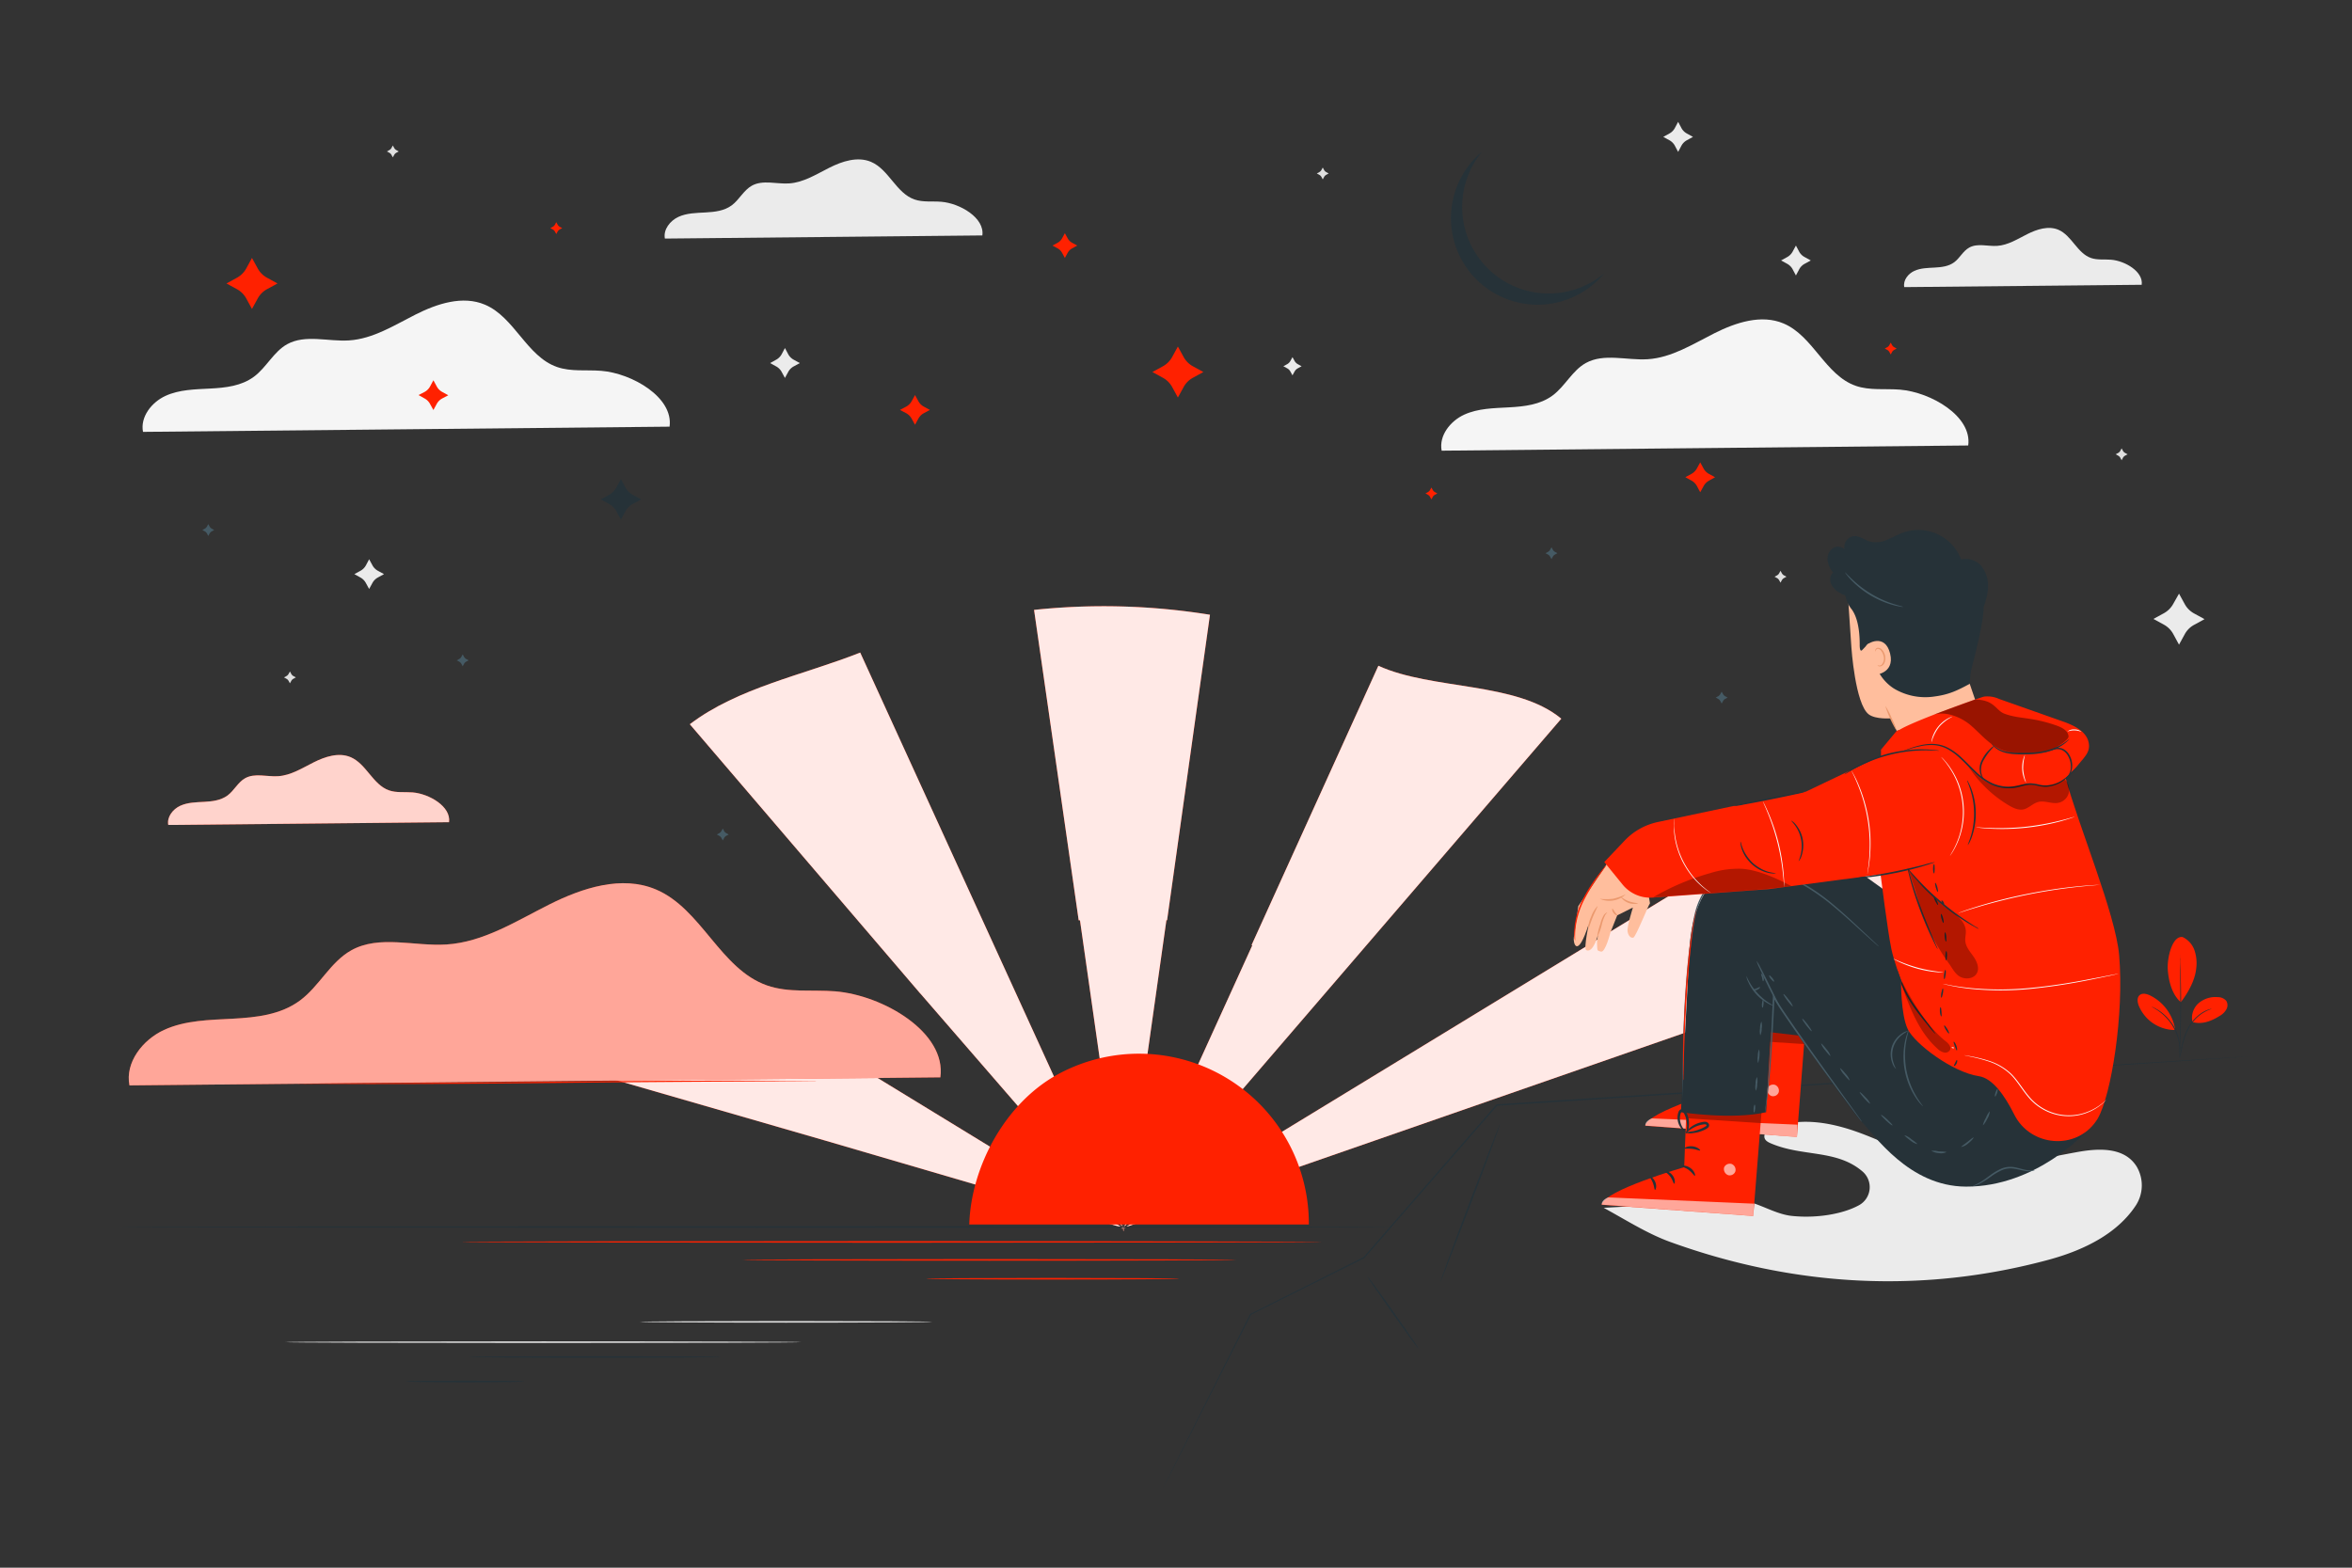 <svg xmlns="http://www.w3.org/2000/svg" viewBox="0 0 750 500"><rect x="0" y="0" width="750" height="500" fill="#333333" stroke="none"/><g id="freepik--background-complete--inject-135"><path d="M213.51,136.08c1.29-9.33-11.89-17-21.79-17.81-4.72-.38-9.62.34-14.09-1.22-9.69-3.37-13.56-15.89-23-19.88-7.07-3-15.21-.33-22.06,3.12s-13.62,7.79-21.28,8.28c-6.66.43-13.89-2-19.72,1.21-4.34,2.42-6.61,7.43-10.61,10.38s-9,3.5-13.88,3.76-9.89.31-14.31,2.34-8.09,6.7-7.17,11.48Z" style="fill:#f5f5f5"></path><path d="M627.62,142.08c1.29-9.34-11.89-17-21.79-17.81-4.72-.38-9.62.34-14.09-1.22-9.69-3.38-13.56-15.9-23-19.88-7.07-3-15.2-.33-22.06,3.12s-13.62,7.79-21.28,8.28c-6.66.42-13.89-2-19.72,1.21-4.34,2.42-6.61,7.42-10.61,10.37s-9,3.5-13.88,3.77-9.89.31-14.31,2.34-8.09,6.7-7.17,11.48Z" style="fill:#f5f5f5"></path><path d="M313.25,75.09c.78-5.63-7.16-10.26-13.13-10.74-2.85-.23-5.8.21-8.5-.73-5.84-2-8.18-9.58-13.88-12-4.26-1.8-9.16-.2-13.29,1.88s-8.22,4.7-12.83,5c-4,.26-8.38-1.23-11.89.73-2.62,1.47-4,4.48-6.4,6.26s-5.44,2.11-8.37,2.27-6,.19-8.63,1.41-4.87,4-4.32,6.92Z" style="fill:#ebebeb"></path><path d="M682.94,90.83c.58-4.21-5.36-7.67-9.83-8-2.12-.17-4.34.15-6.35-.55-4.37-1.52-6.12-7.17-10.38-9-3.19-1.35-6.86-.15-9.94,1.4s-6.15,3.52-9.6,3.74c-3,.19-6.26-.92-8.89.54-2,1.1-3,3.35-4.79,4.68s-4.06,1.58-6.26,1.7-4.45.14-6.45,1.05-3.64,3-3.23,5.18Z" style="fill:#ebebeb"></path><path d="M511.39,385.23c6.85,3.71,13.85,8.22,21.18,10.87,39.68,14.37,80.41,16.54,120.54,5.73,12.88-3.47,22.29-9.07,27.67-16.94a11.77,11.77,0,0,0,.55-12.83c-3.92-6.3-12.2-5.85-19-4.61-14,2.52-28.34,6.38-42.35,3.67-9.39-1.81-17.94-6.48-26.91-9.79-9.35-3.46-20-5.39-29.07-1a2.42,2.42,0,0,0-1.38,1.91c-.14,1.45,1.18,2.06,2.31,2.53,10,4.19,20.71,1.83,28.91,8.8a6.58,6.58,0,0,1-1.13,10.87c-5.27,2.86-13.66,4.17-21.29,3.37-6.87-.71-13-6.16-19.78-4.85" style="fill:#ebebeb"></path><path d="M572.68,78.32l1.06,2A4.32,4.32,0,0,0,575.48,82l1.94,1.07-1.94,1.06a4.32,4.32,0,0,0-1.74,1.73l-1.06,2-1.06-2a4.39,4.39,0,0,0-1.74-1.73l-1.94-1.06L569.88,82a4.39,4.39,0,0,0,1.74-1.73Z" style="fill:#ebebeb"></path><path d="M250.3,111l1.06,2a4.32,4.32,0,0,0,1.74,1.73l1.94,1.07-1.94,1.06a4.32,4.32,0,0,0-1.74,1.73l-1.06,1.95-1.06-1.95a4.45,4.45,0,0,0-1.74-1.73l-1.94-1.06,1.94-1.07a4.45,4.45,0,0,0,1.74-1.73Z" style="fill:#ebebeb"></path><path d="M117.71,178.37l1.06,1.94a4.35,4.35,0,0,0,1.74,1.74l1.94,1.06-1.94,1.07a4.39,4.39,0,0,0-1.74,1.73l-1.06,1.94-1.06-1.94a4.39,4.39,0,0,0-1.74-1.73L113,183.11l1.94-1.06a4.35,4.35,0,0,0,1.74-1.74Z" style="fill:#ebebeb"></path><path d="M535.12,38.86l1.06,2a4.32,4.32,0,0,0,1.74,1.73l1.94,1.07-1.94,1.06a4.32,4.32,0,0,0-1.74,1.73l-1.06,2-1.06-2a4.39,4.39,0,0,0-1.74-1.73l-1.94-1.06,1.94-1.07a4.39,4.39,0,0,0,1.74-1.73Z" style="fill:#ebebeb"></path><path d="M412.14,113.91l.66,1.19a2.7,2.7,0,0,0,1.06,1.06l1.19.65-1.19.65a2.58,2.58,0,0,0-1.06,1.06l-.66,1.19-.65-1.19a2.58,2.58,0,0,0-1.06-1.06l-1.19-.65,1.19-.65a2.7,2.7,0,0,0,1.06-1.06Z" style="fill:#ebebeb"></path><path d="M125.26,46.4l.43.78a1.76,1.76,0,0,0,.69.69l.77.43-.77.42a1.76,1.76,0,0,0-.69.69l-.43.78-.42-.78a1.72,1.72,0,0,0-.7-.69l-.77-.42.77-.43a1.72,1.72,0,0,0,.7-.69Z" style="fill:#e0e0e0"></path><path d="M421.8,53.43l.42.78a1.72,1.72,0,0,0,.7.69l.77.42-.77.43a1.72,1.72,0,0,0-.7.69l-.42.78-.42-.78a1.72,1.72,0,0,0-.7-.69l-.77-.43.77-.42a1.72,1.72,0,0,0,.7-.69Z" style="fill:#e0e0e0"></path><path d="M567.76,182.05l.43.78a1.76,1.76,0,0,0,.69.69l.78.42-.78.43a1.76,1.76,0,0,0-.69.69l-.43.78-.42-.78a1.76,1.76,0,0,0-.69-.69l-.78-.43.78-.42a1.76,1.76,0,0,0,.69-.69Z" style="fill:#e0e0e0"></path><path d="M676.54,143l.42.78a1.72,1.72,0,0,0,.7.69l.77.42-.77.43a1.72,1.72,0,0,0-.7.69l-.42.78-.42-.78a1.72,1.72,0,0,0-.7-.69l-.77-.43.77-.42a1.72,1.72,0,0,0,.7-.69Z" style="fill:#e0e0e0"></path><path d="M92.45,214.16l.43.77a1.66,1.66,0,0,0,.69.7l.77.42-.77.43a1.7,1.7,0,0,0-.69.69l-.43.77-.42-.77a1.72,1.72,0,0,0-.7-.69l-.77-.43.77-.42a1.69,1.69,0,0,0,.7-.7Z" style="fill:#e0e0e0"></path><path d="M255.42,428.07c0,.15-36.82.26-82.23.26S91,428.22,91,428.07s36.81-.26,82.23-.26S255.42,427.93,255.42,428.07Z" style="fill:#e0e0e0"></path><path d="M297.21,421.59c0,.14-20.84.26-46.55.26s-46.55-.12-46.55-.26,20.84-.26,46.55-.26S297.21,421.44,297.21,421.59Z" style="fill:#e0e0e0"></path><path d="M694.84,189.34l1.82,3.32a7.48,7.48,0,0,0,3,3l3.32,1.81-3.32,1.82a7.4,7.4,0,0,0-3,3l-1.82,3.32L693,202.22a7.48,7.48,0,0,0-3-3l-3.32-1.82,3.32-1.81a7.57,7.57,0,0,0,3-3Z" style="fill:#ebebeb"></path></g><g id="freepik--Floor--inject-135"><path d="M718.69,336.81l-1.05.1-3.09.22-11.88.82L659,340.86l-144.24,9.4-37.45,2.41.17-.08-42.38,48.64,0,0,0,0-36.25,18.1.09-.08-20.44,40.41-5.58,11-1.46,2.84c-.33.64-.52,1-.52,1s.15-.34.47-1,.8-1.62,1.42-2.87l5.49-11,20.28-40.49,0-.05.06,0,36.21-18.17-.07.05,42.34-48.68.07-.08h.1l37.45-2.42,144.25-9.25,43.73-2.74,11.89-.72,3.1-.17Z" style="fill:#263238"></path><path d="M459.25,409c-.14,0,4-11.41,9.3-25.36s9.66-25.22,9.79-25.17-4,11.4-9.3,25.36S459.38,409,459.25,409Z" style="fill:#263238"></path><path d="M452.34,430.14c-.12.09-3.86-5-8.36-11.36s-8.05-11.57-7.94-11.66,3.86,5,8.36,11.36S452.45,430.06,452.34,430.14Z" style="fill:#263238"></path></g><g id="freepik--Sun--inject-135"><path d="M344.38,293.51l13.84,97.05,13.72-97.07.22,0,13.67-97.42a212,212,0,0,0-56.09-1.55l14.23,99Z" style="fill:#FF2100"></path><path d="M358.44,391.37,497.86,229.22c-14.33-11.91-41.17-9.05-58.33-16.88L399.1,301.42l.22.1Z" style="fill:#FF2100"></path><path d="M359.36,391.4h-.43L613.7,302.81A210.2,210.2,0,0,0,587.56,252L358.88,391.4h-.34l.14-.17-.25.17h0v0l0,0,.09-.54-.18.4,0,.14-.12.08,0-.08h-.08l0-.14-.16-.34.07.44,0,0h0l-.2-.13.1.12h-.33L187.12,287.13c-12,16.1-52.13,18.41-59.17,37.58l135.43,39.14h0l94.1,27.56h-.37l.91.26h0l0,0h0l.06,0h0l0,0,.07.06.05,0v0l0,0h0l.06,0v0l0,0h0l-.06,0,.38.16-.31-.2h0l-.05,0,0-.09.43-.13-.36.23Z" style="fill:#FF2100"></path><path d="M293.41,316.8,358,391.31l-41-89.74,0,0L274.3,208.13c-18.17,7.2-39,11.18-54.33,22.86l73.43,85.82Z" style="fill:#FF2100"></path><polygon points="358.36 391.89 358.36 391.88 358.34 391.87 358.36 391.89" style="fill:#FF2100"></polygon><polygon points="358.13 391.69 358.11 391.72 358.08 391.7 358.09 391.77 358.1 391.76 358.09 391.77 358.16 391.75 358.13 391.73 358.15 391.7 358.17 391.71 358.16 391.69 358.17 391.67 358.07 391.67 358.13 391.69" style="fill:#FF2100"></polygon><polygon points="357.65 391.9 358.05 391.78 358.06 391.69 358.04 391.67 357.65 391.9" style="fill:#FF2100"></polygon><polygon points="358.38 391.76 358.38 391.72 358.36 391.74 358.38 391.76" style="fill:#FF2100"></polygon><polygon points="358.13 392.05 358.23 392.79 358.33 392.07 358.22 391.83 358.13 392.05" style="fill:#FF2100"></polygon><polygon points="358.34 391.75 358.33 391.75 358.35 391.76 358.34 391.75" style="fill:#FF2100"></polygon><g style="opacity:0.9"><path d="M344.38,293.51l13.84,97.05,13.72-97.07.22,0,13.67-97.42a212,212,0,0,0-56.09-1.55l14.23,99Z" style="fill:#fff"></path><path d="M358.44,391.37,497.86,229.22c-14.33-11.91-41.17-9.05-58.33-16.88L399.1,301.42l.22.1Z" style="fill:#fff"></path><path d="M359.36,391.4h-.43L613.7,302.81A210.2,210.2,0,0,0,587.56,252L358.88,391.4h-.34l.14-.17-.25.17h0v0l0,0,.09-.54-.18.4,0,.14-.12.08,0-.08h-.08l0-.14-.16-.34.07.44,0,0h0l-.2-.13.1.12h-.33L187.12,287.13c-12,16.1-52.13,18.41-59.17,37.58l135.43,39.14h0l94.1,27.56h-.37l.91.26h0l0,0h0l.06,0h0l0,0,.07.06.05,0v0l0,0h0l.06,0v0l0,0h0l-.06,0,.38.16-.31-.2h0l-.05,0,0-.09.43-.13-.36.23Z" style="fill:#fff"></path><path d="M293.41,316.8,358,391.31l-41-89.74,0,0L274.3,208.13c-18.17,7.2-39,11.18-54.33,22.86l73.43,85.82Z" style="fill:#fff"></path><polygon points="358.36 391.89 358.36 391.88 358.34 391.87 358.36 391.89" style="fill:#fff"></polygon><polygon points="358.13 391.69 358.11 391.72 358.08 391.7 358.09 391.77 358.1 391.76 358.09 391.77 358.16 391.75 358.13 391.73 358.15 391.7 358.17 391.71 358.16 391.69 358.17 391.67 358.07 391.67 358.13 391.69" style="fill:#fff"></polygon><polygon points="357.65 391.9 358.05 391.78 358.06 391.69 358.04 391.67 357.65 391.9" style="fill:#fff"></polygon><polygon points="358.38 391.76 358.38 391.72 358.36 391.74 358.38 391.76" style="fill:#fff"></polygon><polygon points="358.13 392.05 358.23 392.79 358.33 392.07 358.22 391.83 358.13 392.05" style="fill:#fff"></polygon><polygon points="358.34 391.75 358.33 391.75 358.35 391.76 358.34 391.75" style="fill:#fff"></polygon></g><path d="M309.07,390.55c.59-18.74,11.69-38.84,28.14-47.84a54.16,54.16,0,0,1,80.15,47.84" style="fill:#FF2100"></path></g><g id="freepik--Character--inject-135"><path d="M551.89,322.06l-.95,25s-25.7,7.42-26.32,12L573,362.62,576,323.78Z" style="fill:#FF2100"></path><g style="opacity:0.6"><path d="M566,346a2,2,0,0,1,1.2,2.35,1.9,1.9,0,0,1-2.32,1.21,2.08,2.08,0,0,1-1.26-2.5,2,2,0,0,1,2.55-1" style="fill:#fff"></path></g><g style="opacity:0.6"><path d="M573,362.62l.15-3.92-46.4-2s-2.22.78-2.09,2.31Z" style="fill:#fff"></path></g><path d="M550.17,346.72c0,.24,1.17.44,2.27,1.28s1.65,1.88,1.87,1.81,0-1.47-1.38-2.47S550.14,346.5,550.17,346.72Z" style="fill:#263238"></path><path d="M545,348.45c-.07.22.92.7,1.65,1.76s.88,2.13,1.11,2.13.49-1.31-.44-2.61S545,348.22,545,348.45Z" style="fill:#263238"></path><path d="M541.62,354.3c.21.07.62-1.09.11-2.43s-1.57-1.93-1.69-1.74.52.93.92,2S541.39,354.26,541.62,354.3Z" style="fill:#263238"></path><path d="M551,341.06c.08.22,1.19,0,2.52.17s2.33.68,2.47.49-.8-1.11-2.36-1.31S550.92,340.86,551,341.06Z" style="fill:#263238"></path><g style="opacity:0.3"><polygon points="551.7 327.01 551.53 331.46 575.3 333 575.63 329 551.7 327.01"></polygon></g><path d="M551.3,336a4.68,4.68,0,0,0,2.43.16,10.73,10.73,0,0,0,2.59-.59,11.89,11.89,0,0,0,1.44-.63,2.9,2.9,0,0,0,.77-.52,1,1,0,0,0,.21-1.25,1.29,1.29,0,0,0-1-.61,3,3,0,0,0-.92.06,9.14,9.14,0,0,0-1.54.4,8.7,8.7,0,0,0-2.34,1.3c-1.2,1-1.65,1.81-1.57,1.86s.7-.61,1.91-1.38a9.25,9.25,0,0,1,2.25-1.06,9.84,9.84,0,0,1,1.42-.33c.52-.09,1-.06,1.07.17s.05.13-.07.27a2.55,2.55,0,0,1-.57.38c-.45.24-.9.45-1.33.63a14.16,14.16,0,0,1-2.41.73A16.12,16.12,0,0,0,551.3,336Z" style="fill:#263238"></path><path d="M551.59,336.39a3.9,3.9,0,0,0,.81-2.29,8.1,8.1,0,0,0-.14-2.68,7.42,7.42,0,0,0-.5-1.51,2,2,0,0,0-1.46-1.34,1.15,1.15,0,0,0-1.06.6,3,3,0,0,0-.31.87,5.51,5.51,0,0,0,.72,4.21c.86,1.32,1.82,1.67,1.85,1.6s-.71-.63-1.34-1.89a5.7,5.7,0,0,1-.6-2.33,5.22,5.22,0,0,1,.15-1.4c.11-.51.34-.91.53-.84s.62.43.78.86a7.72,7.72,0,0,1,.51,1.35,8.61,8.61,0,0,1,.29,2.45C551.78,335.48,551.46,336.34,551.59,336.39Z" style="fill:#263238"></path><path d="M538,347.26l-.95,25s-25.69,7.42-26.32,12l48.34,3.57L562.16,349Z" style="fill:#FF2100"></path><g style="opacity:0.6"><path d="M552.17,371.24a2,2,0,0,1,1.2,2.36,1.9,1.9,0,0,1-2.32,1.2,2.09,2.09,0,0,1-1.26-2.5,2,2,0,0,1,2.56-1" style="fill:#fff"></path></g><g style="opacity:0.6"><path d="M559.09,387.82l.16-3.92-46.41-2s-2.22.77-2.09,2.31Z" style="fill:#fff"></path></g><path d="M536.3,371.93c0,.23,1.17.43,2.27,1.27s1.65,1.88,1.88,1.81,0-1.47-1.39-2.47S536.27,371.71,536.3,371.93Z" style="fill:#263238"></path><path d="M531.08,373.65c-.07.22.92.7,1.65,1.76s.88,2.13,1.12,2.13.48-1.31-.45-2.61S531.1,373.42,531.08,373.65Z" style="fill:#263238"></path><path d="M527.75,379.5c.21.07.63-1.09.12-2.42s-1.58-1.94-1.69-1.75.51.93.92,2S527.52,379.46,527.75,379.5Z" style="fill:#263238"></path><path d="M537.15,366.26c.08.22,1.19,0,2.52.17s2.34.68,2.47.49-.8-1.11-2.36-1.31S537.05,366.07,537.15,366.26Z" style="fill:#263238"></path><g style="opacity:0.3"><polygon points="537.84 352.21 537.66 356.66 561.43 358.2 561.76 354.2 537.84 352.21"></polygon></g><path d="M537.44,361.23a4.63,4.63,0,0,0,2.42.16,10.73,10.73,0,0,0,2.59-.59,11.89,11.89,0,0,0,1.44-.63,2.93,2.93,0,0,0,.78-.52,1,1,0,0,0,.2-1.24,1.3,1.3,0,0,0-1-.62,2.9,2.9,0,0,0-.91.06,9,9,0,0,0-1.55.4,8.7,8.7,0,0,0-2.34,1.3c-1.2,1-1.64,1.81-1.57,1.86s.7-.61,1.91-1.38a9.63,9.63,0,0,1,2.25-1.06,8.68,8.68,0,0,1,1.42-.32c.52-.1,1-.07,1.07.16s.05.13-.07.27a2.55,2.55,0,0,1-.57.38,11.33,11.33,0,0,1-1.33.63,13.08,13.08,0,0,1-2.41.73A15.45,15.45,0,0,0,537.44,361.23Z" style="fill:#263238"></path><path d="M537.72,361.59a3.9,3.9,0,0,0,.81-2.29,7.81,7.81,0,0,0-.13-2.68,8.4,8.4,0,0,0-.51-1.51,2,2,0,0,0-1.46-1.34,1.15,1.15,0,0,0-1.06.6,3.52,3.52,0,0,0-.31.87,5.37,5.37,0,0,0-.12,1.63,5.47,5.47,0,0,0,.85,2.58c.85,1.32,1.81,1.68,1.84,1.6s-.7-.63-1.34-1.89a5.7,5.7,0,0,1-.6-2.33,5.22,5.22,0,0,1,.15-1.4c.12-.51.34-.91.53-.84s.62.43.79.86a8.55,8.55,0,0,1,.5,1.35,8.65,8.65,0,0,1,.29,2.45C537.91,360.68,537.59,361.54,537.72,361.59Z" style="fill:#263238"></path><polygon points="602.25 284.85 574.9 265.18 551.86 265.76 549.59 327.5 577.87 330.77 579.18 304.04 612.8 330.05 622.16 303.27 602.25 284.85" style="fill:#263238"></polygon><path d="M610.55,317.33l-4.64-9.28-28.59-26.28c-5.34-4.8-18.83-5.38-25.9-4.13h2.25c-10.63,1.89-14.31,14.41-14.95,25.19L536,354.73s16.34,2.51,27.17,0l2.17-35.87s24.35,34.5,27,37.4c5.69,6.24,16.52,22.11,34.55,22.2,22.44.11,38.25-17.46,38.25-17.46L650.7,340.89Z" style="fill:#263238"></path><path d="M560.13,306.47a11,11,0,0,1,1.25,2.11c.72,1.34,1.66,3.21,2.67,5.28l2.62,5.3a16,16,0,0,1,1.05,2.22,9.78,9.78,0,0,1-1.38-2.05c-.76-1.31-1.73-3.17-2.75-5.24s-1.91-4-2.54-5.35A11.91,11.91,0,0,1,560.13,306.47Z" style="fill:#455a64"></path><path d="M565.61,320.77a5.16,5.16,0,0,1-1.83-.72,14.47,14.47,0,0,1-3.74-2.94,14.69,14.69,0,0,1-2.6-4,5,5,0,0,1-.56-1.88,19.26,19.26,0,0,0,8.73,9.52Z" style="fill:#455a64"></path><path d="M593.72,357.81a5.67,5.67,0,0,1-.56-.67c-.37-.5-.88-1.16-1.52-2l-5.5-7.4c-4.59-6.28-11-14.94-17.66-24.76a56.64,56.64,0,0,1-3.11-5l.5-.09c-.54,10.49-1,19.79-1.66,26.43-.32,3.32-.65,6-.93,7.8-.12.92-.25,1.62-.33,2.1a4.15,4.15,0,0,1-.16.72,6.5,6.5,0,0,1,.06-.74c.06-.52.14-1.22.25-2.1.22-1.83.5-4.49.77-7.81.58-6.64,1-15.93,1.48-26.43l0-1,.44.87c.84,1.61,2,3.23,3.07,4.89,6.68,9.81,13,18.5,17.53,24.84L591.8,355l1.45,2.05A5.53,5.53,0,0,1,593.72,357.81Z" style="fill:#455a64"></path><path d="M599,301.82a3.46,3.46,0,0,1-.27-.22l-.76-.66-2.9-2.6c-2.53-2.25-6.07-5.64-10.72-9.5a68.29,68.29,0,0,0-8-5.74A39.48,39.48,0,0,0,566,278.68a26.54,26.54,0,0,0-12.31-.38,18.67,18.67,0,0,0-6,2.48,14,14,0,0,0-4.58,4.81,22.68,22.68,0,0,0-2.37,6.3c-.5,2.18-.82,4.37-1.11,6.52-.6,4.31-1,8.48-1.4,12.45-.69,8-1,15.16-1.23,21.2s-.31,10.93-.4,14.31c-.05,1.67-.08,3-.11,3.9,0,.42,0,.75,0,1a1.44,1.44,0,0,1,0,.34,1.23,1.23,0,0,1,0-.34c0-.26,0-.59,0-1,0-.92,0-2.22,0-3.89,0-3.38.07-8.28.23-14.32s.46-13.25,1.12-21.23c.34-4,.78-8.16,1.38-12.48.28-2.16.6-4.36,1.11-6.56a23.15,23.15,0,0,1,2.42-6.45,14.66,14.66,0,0,1,4.75-5,19,19,0,0,1,6.19-2.54,26.82,26.82,0,0,1,12.54.42,39.4,39.4,0,0,1,10.44,4.51,67.12,67.12,0,0,1,8,5.83c4.63,3.91,8.12,7.34,10.61,9.63l2.84,2.67c.3.29.54.53.73.7S599,301.81,599,301.82Z" style="fill:#455a64"></path><path d="M565.71,313.09c-.12.08-.55-.29-1-.84s-.67-1.07-.55-1.16.54.29,1,.84S565.82,313,565.71,313.09Z" style="fill:#455a64"></path><path d="M571.71,321c-.12.09-.88-.72-1.71-1.81s-1.41-2.05-1.29-2.14.88.73,1.7,1.82A6.35,6.35,0,0,1,571.71,321Z" style="fill:#455a64"></path><path d="M577.7,328.88c-.11.09-.87-.73-1.7-1.82s-1.41-2-1.29-2.13.87.73,1.7,1.82S577.82,328.79,577.7,328.88Z" style="fill:#455a64"></path><path d="M583.71,336.77c-.12.09-.88-.72-1.71-1.81a6.25,6.25,0,0,1-1.3-2.13c.12-.09.88.72,1.71,1.81A6.25,6.25,0,0,1,583.71,336.77Z" style="fill:#455a64"></path><path d="M589.84,344.56c-.11.09-.89-.7-1.75-1.77a6.15,6.15,0,0,1-1.35-2.1c.12-.09.9.71,1.76,1.77A6.21,6.21,0,0,1,589.84,344.56Z" style="fill:#455a64"></path><path d="M596.36,352c-.11.1-.94-.65-1.86-1.67s-1.57-1.92-1.46-2,.94.66,1.85,1.67A6.41,6.41,0,0,1,596.36,352Z" style="fill:#455a64"></path><path d="M603.48,358.94c-.1.1-1-.56-2-1.49s-1.75-1.77-1.65-1.87,1,.56,2,1.49S603.57,358.83,603.48,358.94Z" style="fill:#455a64"></path><path d="M611.37,364.91a5.71,5.71,0,0,1-2.2-1.17c-1.11-.81-1.94-1.56-1.85-1.67a6,6,0,0,1,2.15,1.25C610.58,364.09,611.45,364.79,611.37,364.91Z" style="fill:#455a64"></path><path d="M620.74,367.43a4,4,0,0,1-2.49.34,5.41,5.41,0,0,1-2.41-.73,7.14,7.14,0,0,1,2.45.21A12.49,12.49,0,0,1,620.74,367.43Z" style="fill:#455a64"></path><path d="M629.32,362.8c.1.09-.59,1-1.69,1.85a4.63,4.63,0,0,1-2.23,1.17c-.07-.13.85-.75,1.91-1.58S629.21,362.7,629.32,362.8Z" style="fill:#455a64"></path><path d="M634.5,354.41a5.33,5.33,0,0,1-.78,2.38c-.6,1.24-1.29,2.14-1.41,2.06a7.82,7.82,0,0,1,.94-2.29A7.25,7.25,0,0,1,634.5,354.41Z" style="fill:#455a64"></path><path d="M636.94,347.35c.14,0,.08.62-.13,1.27s-.49,1.16-.62,1.12-.08-.62.13-1.27S636.81,347.31,636.94,347.35Z" style="fill:#455a64"></path><path d="M648.85,373.21a1.77,1.77,0,0,1-.81.28,6.61,6.61,0,0,1-2.33-.05c-1-.15-2.09-.48-3.33-.68a7,7,0,0,0-4,.45,18.64,18.64,0,0,0-3.54,2.08c-1,.73-2,1.39-2.87,1.87a10.5,10.5,0,0,1-2.12.94,2.73,2.73,0,0,1-.84.16,24.1,24.1,0,0,0,2.77-1.42c.82-.51,1.74-1.19,2.78-1.95a17.68,17.68,0,0,1,3.62-2.16,7.39,7.39,0,0,1,4.23-.45c1.28.24,2.38.61,3.32.8A8.64,8.64,0,0,0,648.85,373.21Z" style="fill:#455a64"></path><path d="M613.18,352.85s-.28-.23-.72-.72a8.26,8.26,0,0,1-.77-.93,15.92,15.92,0,0,1-.92-1.3,23.46,23.46,0,0,1-1.94-3.68,24,24,0,0,1-1.84-10,23.29,23.29,0,0,1,.49-4.13c.11-.58.27-1.09.4-1.54a9.44,9.44,0,0,1,.38-1.14,4.18,4.18,0,0,1,.42-.94c.1,0-.43,1.4-.83,3.69a24.64,24.64,0,0,0-.38,4.07,28.42,28.42,0,0,0,.42,5,27.74,27.74,0,0,0,1.39,4.8,25.51,25.51,0,0,0,1.8,3.66C612.28,351.7,613.26,352.79,613.18,352.85Z" style="fill:#455a64"></path><path d="M604.57,340.91a4.16,4.16,0,0,1-1.14-1.84,7.85,7.85,0,0,1,3-9.4,4.31,4.31,0,0,1,2-.85c0,.08-.75.36-1.78,1.15a8,8,0,0,0-2.85,9C604.17,340.19,604.65,340.87,604.57,340.91Z" style="fill:#455a64"></path><path d="M562,321.39c-.14,0-.21-.57-.15-1.26s.21-1.24.36-1.23.21.58.15,1.27S562.18,321.41,562,321.39Z" style="fill:#455a64"></path><path d="M561.32,330.23a5,5,0,0,1-.08-2.23,4.86,4.86,0,0,1,.44-2.19,5,5,0,0,1,.08,2.23A4.86,4.86,0,0,1,561.32,330.23Z" style="fill:#455a64"></path><path d="M560.61,339.07a5,5,0,0,1-.08-2.23,4.86,4.86,0,0,1,.44-2.19,9.56,9.56,0,0,1-.36,4.42Z" style="fill:#455a64"></path><path d="M559.9,347.91a4.84,4.84,0,0,1-.08-2.23,4.89,4.89,0,0,1,.43-2.19,4.82,4.82,0,0,1,.08,2.23A4.94,4.94,0,0,1,559.9,347.91Z" style="fill:#455a64"></path><path d="M559.34,354.82c-.14,0-.21-.58-.16-1.27s.22-1.24.36-1.23.22.58.16,1.27S559.48,354.83,559.34,354.82Z" style="fill:#455a64"></path><path d="M561.24,314.83c.1.09-.25.62-1,.9s-1.34.12-1.32,0,.54-.23,1.13-.46S561.13,314.72,561.24,314.83Z" style="fill:#455a64"></path><path d="M561.59,310.58c.1-.1.6.32.79,1.06s0,1.34-.18,1.31-.17-.57-.33-1.18S561.47,310.68,561.59,310.58Z" style="fill:#455a64"></path><path d="M541.34,289.46a2.55,2.55,0,0,1-.2.52,14.22,14.22,0,0,0-.43,1.55c-.31,1.36-.65,3.36-1,5.84-.66,5-1.28,11.86-1.79,19.48s-.79,14.55-.93,19.56c-.06,2.45-.1,4.46-.14,5.93,0,.66,0,1.19,0,1.62a2.44,2.44,0,0,1-.05.56,2.05,2.05,0,0,1-.06-.56c0-.43,0-1-.05-1.62,0-1.4,0-3.43,0-5.94.05-5,.28-11.94.78-19.58s1.19-14.54,2-19.5a51.18,51.18,0,0,1,1.14-5.84,9.44,9.44,0,0,1,.53-1.54A1.69,1.69,0,0,1,541.34,289.46Z" style="fill:#FF2100"></path><path d="M526.14,288.1c-.43.42-4.51,10.71-5.29,10.94s-1.64-.51-1.86-2,1.71-7.59,1.71-7.59l-5,2.49-2.18,5.47s-1.59,6.44-3,6.1-1.1-.36-1.26-2.33,1.11-6.17,1.11-6.17-1.77,9.44-4.58,8c-.87-.45,1-9,.81-8.26-3.65,11.46-5.05,5.92-4.74,4.2l1.43-9.95,9.22-13.62,12,2.94Z" style="fill:#ffbe9d"></path><path d="M512.52,291c0,.07-.37.34-.73,1a14.89,14.89,0,0,0-1,2.84,18.24,18.24,0,0,1-1.48,4.09,18,18,0,0,1,1-4.23,9.77,9.77,0,0,1,1.16-2.9C512,291.13,512.5,291,512.52,291Z" style="fill:#eb996e"></path><path d="M509.42,289c.13.08-.76,1.62-1.57,3.64s-1.27,3.73-1.42,3.7a9.6,9.6,0,0,1,.93-3.9A9.4,9.4,0,0,1,509.42,289Z" style="fill:#eb996e"></path><path d="M518.41,285.23a7.6,7.6,0,0,1-8.32,1.42,17.42,17.42,0,0,0,4.29,0A18.63,18.63,0,0,0,518.41,285.23Z" style="fill:#eb996e"></path><path d="M522.34,288.14a5.2,5.2,0,0,1-5.47-2c.11-.11,1.1.8,2.61,1.33S522.32,288,522.34,288.14Z" style="fill:#eb996e"></path><path d="M514.17,289.8c.15,0,.36.52.77,1.09s.85.94.78,1.07-.72-.1-1.2-.77S514,289.82,514.17,289.8Z" style="fill:#eb996e"></path><path d="M512.23,275.88a3.85,3.85,0,0,1-.55.91L510,279.14a62.08,62.08,0,0,0-4.91,8,27.11,27.11,0,0,0-2.7,8.93c-.26,2.39-.05,3.89-.15,3.89a3.82,3.82,0,0,1-.19-1,16.38,16.38,0,0,1,0-2.88,25.14,25.14,0,0,1,2.6-9.13,51.2,51.2,0,0,1,5.08-8c.73-1,1.34-1.73,1.78-2.26A4.26,4.26,0,0,1,512.23,275.88Z" style="fill:#FF2100"></path><path d="M631.11,226.93l-3-8.81-22.18-14.71-16.56-11.79,1,14.9s1.2,18,5.52,21.31c2.22,1.69,7.15,1.28,7.15,1.28l1.79,4Z" style="fill:#ffbe9d"></path><path d="M604.77,233.08a36.93,36.93,0,0,1-3.59-7.93,18.49,18.49,0,0,1,2,3.86A17.3,17.3,0,0,1,604.77,233.08Z" style="fill:#eb996e"></path><path d="M628.07,218.12c-4,2.15-6.57,3.39-11.07,4a19.48,19.48,0,0,1-13.09-2.53c-3.82-2.45-6.51-6.85-6.28-11.38a4.65,4.65,0,0,0-.18-2.2c-.32-.67-1.28-1.09-1.82-.59-.31.28-1.6,1.73-1.93,2-.64.46-.69-1.09-.68-1.87,0-6.34-1.35-9.61-2.61-11.28a9.46,9.46,0,0,1-1.53-9.16c1.41-3.53,4.5-6.31,8.59-8.47a26.42,26.42,0,0,1,20.11-1.74c6.51,2,6.35,1.46,9.64,5.85s4.87,13.15,2.48,19.67l-1.63,17.74" style="fill:#263238"></path><path d="M582.78,178.67a4.19,4.19,0,0,1,1.55-3.75,3,3,0,0,1,3.86.29,3.49,3.49,0,0,1,3-4.22c1.86-.12,3.44,1.29,5.23,1.78a8.47,8.47,0,0,0,5.32-.62c1.68-.67,3.26-1.61,5-2.23a14.55,14.55,0,0,1,18.62,8.54,6.47,6.47,0,0,1,6.85,2.6,10.61,10.61,0,0,1,1.63,7.47,23.74,23.74,0,0,1-1.31,5.1c0,.15,0,.29,0,.44-.12,6.26-5.12,23.87-5.12,23.87-4.65.08-1.92-18.92-1.92-18.92-5.72-2.2-3.59-10.76-5-12.06s-4.41-4.31-16.37,1.8c-4.64,2.37-10.82,2.3-14.19,1.53-.1,0-.2,0-.3-.06h-.07l-.1,0a10.85,10.85,0,0,1-3.06-1.3,6.09,6.09,0,0,1-2.53-2.81,3.33,3.33,0,0,1,.65-3.57A7.24,7.24,0,0,1,582.78,178.67Z" style="fill:#263238"></path><path d="M595.1,206c.24-.83,6-4.16,7.62,2.46s-5.33,6.93-5.39,6.74S595.1,206,595.1,206Z" style="fill:#ffbe9d"></path><path d="M598.72,212.18s.14,0,.36.1a1.25,1.25,0,0,0,.86-.2,2.93,2.93,0,0,0,.68-2.9,3.93,3.93,0,0,0-.73-1.57,1.41,1.41,0,0,0-1.09-.67.6.6,0,0,0-.6.49c-.05.21,0,.33,0,.35s-.17-.08-.19-.36a.75.75,0,0,1,.16-.48.85.85,0,0,1,.59-.33,1.7,1.7,0,0,1,1.47.72,4.11,4.11,0,0,1,.86,1.75c.29,1.35-.08,2.77-1,3.28a1.26,1.26,0,0,1-1.1.09C598.78,212.34,598.7,212.2,598.72,212.18Z" style="fill:#eb996e"></path><path d="M606.86,193.55a2.61,2.61,0,0,1-.87-.07,21.46,21.46,0,0,1-2.31-.51,29.43,29.43,0,0,1-13.29-7.9,20.63,20.63,0,0,1-1.55-1.79c-.34-.45-.51-.7-.48-.72s.86.88,2.29,2.25a35.4,35.4,0,0,0,6.12,4.65,34.67,34.67,0,0,0,7,3.16C605.67,193.22,606.88,193.47,606.86,193.55Z" style="fill:#455a64"></path><path d="M631.13,225.55s22.92,6.16,26.16,9.49c1,1-.41,6.36,1.31,12.79,4.17,15.61,16,43.57,17.15,56.83,1.63,18.73-2.51,44.64-6.83,52.09-.13.23-.28.46-.44.69-6.44,9.56-21.07,8.33-26.2-2-3-6-6.89-11.55-11.27-12.2-8.3-1.22-20.39-10.26-22.67-15s-2.14-15.51-2.14-15.51-2.32-6.44-3.06-9.93c-1.21-5.7-3.47-23.92-3.47-23.92l.14-39.78,5-6Z" style="fill:#FF2100"></path><path d="M604.9,309.1c.08,0,.49,1.27,1.27,3.31a37.45,37.45,0,0,0,3.89,7.57c1.85,2.77,3.75,5.14,5.06,6.9.66.88,1.19,1.59,1.54,2.1a3.6,3.6,0,0,1,.51.81,24.53,24.53,0,0,1-2.34-2.68c-1.38-1.71-3.33-4-5.21-6.85a32.53,32.53,0,0,1-3.8-7.72c-.34-1.05-.6-1.9-.74-2.5A3.12,3.12,0,0,1,604.9,309.1Z" style="fill:#263238"></path><path d="M604.9,233.58a56.46,56.46,0,0,0,31.86,25.8c4.86,1.53,10.79,2.16,14.51-1.33,2.32-2.17,5.46-7.29,7.41-9.8,1.72-2.23,2.77-2.55,4.47-4.8s3.38-3.64,2.91-6.42c-.62-3.8-4.83-5.73-8.46-7l-20.14-7.11a9,9,0,0,0-4.76-.75c-1.59.34-28.26,9.85-27.8,11.42" style="fill:#FF2100"></path><path d="M614.58,237.67l-13,3.11a24.45,24.45,0,0,0-4.69,1.66l-20.93,10-23.34,4.66-24,5.08a20.5,20.5,0,0,0-10.64,6l-6.41,6.77,5.81,7.14a11.41,11.41,0,0,0,9.7,4.19L531,286l33.1-2.43,48.19-6.35Z" style="fill:#FF2100"></path><path d="M608.32,277a5.05,5.05,0,0,1,.82.85c.5.57,1.24,1.38,2.16,2.37a86.23,86.23,0,0,0,16.05,13.65c1.13.74,2,1.34,2.69,1.74a5.07,5.07,0,0,1,1,.67,4.12,4.12,0,0,1-1.07-.5c-.67-.35-1.63-.89-2.79-1.6A70.9,70.9,0,0,1,611,280.51c-.89-1-1.58-1.88-2-2.49A5.06,5.06,0,0,1,608.32,277Z" style="fill:#263238"></path><path d="M608.32,277a4.13,4.13,0,0,1,.38,1c.24.77.54,1.71.88,2.82.74,2.37,1.8,5.64,3.12,9.2s2.67,6.73,3.65,9c.46,1.06.84,2,1.16,2.71a3.93,3.93,0,0,1,.37,1,5.16,5.16,0,0,1-.55-.94c-.33-.62-.78-1.52-1.31-2.65-1.08-2.25-2.48-5.4-3.81-9s-2.33-6.87-3-9.28c-.33-1.21-.57-2.19-.72-2.87A4.36,4.36,0,0,1,608.32,277Z" style="fill:#263238"></path><path d="M617,274.94a3.57,3.57,0,0,1-.93.39c-.6.22-1.49.51-2.59.84-2.19.67-5.27,1.49-8.7,2.19s-6.59,1.17-8.87,1.42c-1.14.13-2.07.21-2.71.25a4.05,4.05,0,0,1-1,0,29,29,0,0,1,3.66-.62c2.27-.35,5.39-.86,8.81-1.57s6.5-1.46,8.71-2A32,32,0,0,1,617,274.94Z" style="fill:#263238"></path><path d="M566.28,278.55s-.24.05-.66.05a7.38,7.38,0,0,1-1.77-.21,11.33,11.33,0,0,1-2.5-.89,13.22,13.22,0,0,1-2.69-1.83,13.46,13.46,0,0,1-2.1-2.47,11,11,0,0,1-1.15-2.39,7.72,7.72,0,0,1-.41-1.74,1.62,1.62,0,0,1,0-.65c.1,0,.22.9.77,2.26a12.61,12.61,0,0,0,1.21,2.25,14.18,14.18,0,0,0,2,2.36,14.64,14.64,0,0,0,2.56,1.78,12.47,12.47,0,0,0,2.38,1C565.35,278.43,566.28,278.45,566.28,278.55Z" style="fill:#263238"></path><path d="M573.57,274.67c-.08,0,.29-.74.61-2a11.34,11.34,0,0,0-1.73-9.34c-.73-1-1.33-1.55-1.27-1.62a4.91,4.91,0,0,1,1.57,1.4,10.27,10.27,0,0,1,2.11,4.6,10.42,10.42,0,0,1-.32,5.06A4.82,4.82,0,0,1,573.57,274.67Z" style="fill:#263238"></path><path d="M576,252.43a23.07,23.07,0,0,1-3.39.87c-2.1.47-5,1.08-8.24,1.73s-6.16,1.2-8.28,1.58a18.74,18.74,0,0,1-3.43.48,25.48,25.48,0,0,1,3.35-.84c2.11-.47,5-1.08,8.25-1.73s6.16-1.2,8.28-1.58A23.18,23.18,0,0,1,576,252.43Z" style="fill:#263238"></path><path d="M618.35,239.42c0,.1-1.78-.11-4.65-.09a48.59,48.59,0,0,0-5,.3,47.1,47.1,0,0,0-11.91,3,48.85,48.85,0,0,0-4.57,2.09c-2.54,1.34-4,2.35-4.07,2.27a5.67,5.67,0,0,1,1-.77,29.62,29.62,0,0,1,2.9-1.82,41.06,41.06,0,0,1,4.57-2.21,45,45,0,0,1,5.91-1.94,47.29,47.29,0,0,1,6.13-1.06,40.2,40.2,0,0,1,5.07-.19,33.09,33.09,0,0,1,3.41.24A6.71,6.71,0,0,1,618.35,239.42Z" style="fill:#263238"></path><path d="M627.5,269.49c-.08,0,.42-1.12,1-2.95a25.19,25.19,0,0,0-.2-14.66c-.58-1.82-1.11-2.89-1-2.93s.19.24.45.71a15.12,15.12,0,0,1,.93,2.1,22.63,22.63,0,0,1,.2,14.89,16,16,0,0,1-.87,2.12C627.69,269.25,627.54,269.51,627.5,269.49Z" style="fill:#263238"></path><path d="M663.89,242.49a3.82,3.82,0,0,1-.36.56c-.25.35-.62.87-1.12,1.52a19.53,19.53,0,0,1-5,4.8,10.34,10.34,0,0,1-4.59,1.55c-1.81.21-3.61-.64-5.46-.62s-3.79,1-6,1.09a13.81,13.81,0,0,1-6.48-1.2,20.22,20.22,0,0,1-5.34-3.85c-1.54-1.46-2.92-3-4.32-4.28a19.64,19.64,0,0,0-4.36-3.23,10.86,10.86,0,0,0-4.52-1.2,16,16,0,0,0-3.89.35c-1.14.23-2.1.5-2.89.73l-1.8.55a3.46,3.46,0,0,1-.64.17,2.71,2.71,0,0,1,.6-.27c.41-.15,1-.38,1.78-.64a27,27,0,0,1,2.89-.82,15.75,15.75,0,0,1,4-.43,11.15,11.15,0,0,1,4.7,1.17,19.38,19.38,0,0,1,4.49,3.27c1.44,1.32,2.82,2.82,4.35,4.26a19.91,19.91,0,0,0,5.21,3.75,13.37,13.37,0,0,0,6.23,1.16,13.63,13.63,0,0,0,3-.51,12.63,12.63,0,0,1,3-.55,12.88,12.88,0,0,1,2.85.42,8.93,8.93,0,0,0,2.59.25,10.08,10.08,0,0,0,4.43-1.43,20.5,20.5,0,0,0,5.07-4.62l1.2-1.46A2.72,2.72,0,0,1,663.89,242.49Z" style="fill:#263238"></path><g style="opacity:0.4"><path d="M616.47,228c3.83-1.34,8.94.72,12,3.37s5.72,5.94,9.41,7.6c3.84,1.72,8.24,1.43,12.43,1.11a9.88,9.88,0,0,0,3.67-.77c1.12-.57,5.72-3.19,5.63-4.45-.12-1.76-2-2.79-3.65-3.39a46.62,46.62,0,0,0-8.22-2.13c-2.91-.47-5.91-.67-8.66-1.75s-3.07-4.46-9.4-4.46c-3.77,1.45-9.33,3.38-13.09,4.83"></path></g><path d="M653.71,239.44a3.83,3.83,0,0,1,1.87-.84,3.68,3.68,0,0,1,2.26.24,4.62,4.62,0,0,1,2,1.9,6.67,6.67,0,0,1,.79,4.85,2.7,2.7,0,0,1-1.07,1.74,7.3,7.3,0,0,0,.71-1.82,6.83,6.83,0,0,0-.88-4.51,4.34,4.34,0,0,0-1.78-1.73,3.47,3.47,0,0,0-2-.3C654.45,239.14,653.75,239.53,653.71,239.44Z" style="fill:#263238"></path><path d="M632.47,248.33s-.65-.41-1-1.53a5.91,5.91,0,0,1,.49-4.39,12,12,0,0,1,2.64-3.54,4.37,4.37,0,0,1,1.5-1.05,20.66,20.66,0,0,0-3.67,4.82,6.06,6.06,0,0,0-.6,4.06A9.41,9.41,0,0,0,632.47,248.33Z" style="fill:#263238"></path><path d="M659.9,235.65a3.29,3.29,0,0,1-.71.8,12.47,12.47,0,0,1-2.35,1.71,16.55,16.55,0,0,1-4,1.62,25.29,25.29,0,0,1-5.23.78c-3.71.14-7.19.1-9.5-.95a7.34,7.34,0,0,1-2.42-1.63c-.48-.5-.66-.85-.63-.87a8.87,8.87,0,0,0,3.19,2.16c2.23.92,5.65.91,9.33.77a21.87,21.87,0,0,0,9.09-2.2A22.56,22.56,0,0,0,659.9,235.65Z" style="fill:#263238"></path><path d="M616.71,278.59c-.14,0-.31-.66-.3-1.5s.18-1.51.32-1.5.2.68.2,1.5S616.85,278.58,616.71,278.59Z" style="fill:#263238"></path><path d="M617.93,284.45c-.14.05-.43-.57-.66-1.38s-.3-1.48-.16-1.51.44.59.66,1.37S618.06,284.39,617.93,284.45Z" style="fill:#263238"></path><path d="M619.89,288.47c-.12.08-.39-.15-.6-.51s-.27-.71-.15-.77.4.16.6.51S620,288.39,619.89,288.47Z" style="fill:#263238"></path><path d="M618,288.65c-.13.05-.53-.5-.89-1.24s-.54-1.39-.41-1.46.52.48.88,1.23S618.1,288.59,618,288.65Z" style="fill:#263238"></path><path d="M619.73,294.37c-.14,0-.42-.59-.63-1.38s-.25-1.48-.12-1.52.42.58.63,1.39S619.87,294.35,619.73,294.37Z" style="fill:#263238"></path><path d="M620.53,300.32c-.14,0-.33-.65-.41-1.47s0-1.5.12-1.52.32.64.4,1.47S620.67,300.31,620.53,300.32Z" style="fill:#263238"></path><path d="M620.56,306.32c-.14,0-.24-.68-.22-1.51s.15-1.49.29-1.49.25.67.23,1.51S620.71,306.33,620.56,306.32Z" style="fill:#263238"></path><path d="M620,312.3c-.14,0-.18-.71-.08-1.53s.29-1.47.43-1.46.18.7.08,1.52S620.14,312.32,620,312.3Z" style="fill:#263238"></path><path d="M619.05,318.22c-.14,0-.15-.7,0-1.52s.36-1.47.5-1.44.15.7,0,1.52S619.2,318.24,619.05,318.22Z" style="fill:#263238"></path><path d="M619.05,324.2c-.14,0-.39-.62-.46-1.47s.08-1.52.22-1.52.24.67.3,1.48S619.19,324.17,619.05,324.2Z" style="fill:#263238"></path><path d="M621.49,329.64c-.12.07-.55-.46-1-1.18s-.65-1.37-.52-1.43.57.47,1,1.18S621.62,329.56,621.49,329.64Z" style="fill:#263238"></path><path d="M624,335.05c-.14,0-.37-.6-.65-1.36s-.49-1.39-.36-1.46.56.48.85,1.28S624.15,335,624,335.05Z" style="fill:#263238"></path><path d="M623.08,340c-.12-.1.11-.53.36-1s.45-1,.59-.94.16.57-.12,1.16S623.18,340.11,623.08,340Z" style="fill:#263238"></path><g style="opacity:0.3"><path d="M611.78,287.58a65.42,65.42,0,0,0,9.75,19.8c1.11,1.54,2,3.49,3.76,4.27s4.1.45,5.05-1.19.08-3.76-1-5.32-2.49-3.09-2.65-5c-.1-1.12.25-2.24.16-3.36-.25-3.07-3.17-5.14-5.74-6.86-3.49-2.33-6-5.47-9.64-8.9a39.75,39.75,0,0,1-2.93-3.74s-.26-.25-.08.2a98.5,98.5,0,0,1,3.34,10.09"></path></g><g style="opacity:0.3"><path d="M606.25,313.76c2.7,7.55,5.63,15.43,11.62,20.76a4.44,4.44,0,0,0,2,1.16,1.75,1.75,0,0,0,1.95-.82c.47-1.07-.58-2.14-1.5-2.85-5.57-4.39-10.65-12.68-13.82-19"></path></g><g style="opacity:0.3"><path d="M626.86,243.09a38.87,38.87,0,0,0,13.72,13.78c1.43.84,3.06,1.62,4.68,1.27s3-1.92,4.68-2.36c2-.54,4.22.65,6.31.29a4.32,4.32,0,0,0,2.08-7.53,11.72,11.72,0,0,1-6.47,2c-2.06,0-4.1-.56-6.15-.43-1.81.12-3.55.76-5.35.93-4.94.47-9.57-2.72-12.64-6.61"></path></g><g style="opacity:0.3"><path d="M548.89,284.6c7.69-.53,14.69-.94,22.29-2-4.7-2.51-10.6-5.19-15.92-5.52a30.06,30.06,0,0,0-9.9,1.39,77,77,0,0,0-18.22,7.72Z"></path></g><path d="M595.49,278.76a1.45,1.45,0,0,1,0-.34c0-.29.08-.61.13-1,.14-.85.29-2.08.42-3.61s.19-3.34.16-5.37a50.84,50.84,0,0,0-2-13,49.87,49.87,0,0,0-1.76-5.08c-.57-1.42-1.08-2.55-1.46-3.32l-.43-.89a2.18,2.18,0,0,1-.13-.32s.08.09.19.29l.47.87c.42.75,1,1.87,1.57,3.28a46.19,46.19,0,0,1,1.82,5.09,47.47,47.47,0,0,1,2,13,48.25,48.25,0,0,1-.22,5.39c-.16,1.53-.34,2.77-.52,3.61-.07.37-.14.68-.19,1A1.54,1.54,0,0,1,595.49,278.76Z" style="fill:#fafafa"></path><path d="M568.88,282.84a1.36,1.36,0,0,1,0-.29c0-.25-.05-.52-.07-.82,0-.71-.14-1.74-.27-3a69.44,69.44,0,0,0-4.79-19.3c-.48-1.18-.88-2.14-1.18-2.79-.11-.28-.22-.53-.32-.76a.93.93,0,0,1-.09-.27,1.16,1.16,0,0,1,.15.25l.38.73c.32.64.76,1.58,1.26,2.76a62.52,62.52,0,0,1,3.19,9.48,63.74,63.74,0,0,1,1.62,9.88c.1,1.27.16,2.31.17,3,0,.3,0,.57,0,.82A.94.94,0,0,1,568.88,282.84Z" style="fill:#fafafa"></path><path d="M545.45,284.72s-.09,0-.25-.14l-.68-.44a10.31,10.31,0,0,1-1-.75c-.39-.32-.85-.65-1.3-1.09a24.94,24.94,0,0,1-3-3.24,28.21,28.21,0,0,1-2.86-4.6,27.82,27.82,0,0,1-1.86-5.1,25,25,0,0,1-.69-4.37c-.06-.63,0-1.2,0-1.7a11.85,11.85,0,0,1,0-1.28c0-.3,0-.56.07-.81a1,1,0,0,1,0-.28,1.36,1.36,0,0,1,0,.29c0,.24,0,.51,0,.81s0,.77,0,1.27,0,1.06.09,1.68a27.11,27.11,0,0,0,.75,4.32,27.1,27.1,0,0,0,4.67,9.59,25.68,25.68,0,0,0,2.94,3.25c.44.45.89.8,1.26,1.12a11.63,11.63,0,0,0,1,.79l.64.49A1,1,0,0,1,545.45,284.72Z" style="fill:#fafafa"></path><path d="M619,241.42a2.07,2.07,0,0,1,.26.24c.16.16.41.39.69.72a21.87,21.87,0,0,1,2.23,2.91,24.8,24.8,0,0,1,2.1,23.26,23.49,23.49,0,0,1-1.68,3.26c-.22.37-.43.64-.55.83s-.21.29-.22.28.23-.42.66-1.17a25.38,25.38,0,0,0-.49-26.34,26.63,26.63,0,0,0-2.14-2.95C619.27,241.79,619,241.44,619,241.42Z" style="fill:#fafafa"></path><path d="M661.52,260.52l-.3.13-.88.3c-.77.26-1.89.6-3.28,1A73.35,73.35,0,0,1,646,264a72.58,72.58,0,0,1-11.28.3c-1.44-.08-2.61-.17-3.41-.27l-.92-.11-.32-.06h.32l.93.05c.8.06,2,.12,3.41.17a82.12,82.12,0,0,0,11.23-.39A83.56,83.56,0,0,0,657,261.71c1.4-.35,2.53-.65,3.3-.88l.9-.24A1,1,0,0,1,661.52,260.52Z" style="fill:#fafafa"></path><path d="M670.08,282.14l-.47.06-1.36.13c-1.17.09-2.87.24-5,.46-4.19.44-10,1.21-16.27,2.47s-12,2.75-16,3.95c-2,.6-3.65,1.1-4.77,1.47l-1.29.41a2.7,2.7,0,0,1-.46.12,2.7,2.7,0,0,1,.44-.18l1.27-.47c1.11-.4,2.74-.93,4.75-1.56A159.06,159.06,0,0,1,647,285a161.67,161.67,0,0,1,16.31-2.38c2.1-.19,3.81-.31,5-.37l1.35-.06Z" style="fill:#fafafa"></path><path d="M619.66,310.16a2.06,2.06,0,0,1-.65,0c-.42,0-1-.05-1.78-.13a35.56,35.56,0,0,1-5.76-1.07,37.58,37.58,0,0,1-5.52-2c-.68-.32-1.22-.59-1.59-.79a2.56,2.56,0,0,1-.56-.34c0-.05.86.35,2.24.92a47.81,47.81,0,0,0,5.51,1.89,46.65,46.65,0,0,0,5.71,1.15C618.74,310,619.66,310.11,619.66,310.16Z" style="fill:#fafafa"></path><path d="M675.57,310.56l-.56.15-1.61.35-5.95,1.24a194.19,194.19,0,0,1-19.8,3.08,94.09,94.09,0,0,1-20-.08c-2.55-.31-4.59-.68-6-1-.7-.14-1.24-.28-1.6-.37a5.69,5.69,0,0,1-.56-.16l.57.1c.37.06.91.19,1.62.32,1.4.27,3.45.6,6,.88a98.54,98.54,0,0,0,20,0c7.78-.74,14.75-2,19.79-3l6-1.15,1.63-.3Z" style="fill:#fafafa"></path><path d="M623.12,334.24c0,.08-.2.12-.42.07s-.38-.14-.37-.23.21-.12.43-.07S623.14,334.15,623.12,334.24Z" style="fill:#fafafa"></path><path d="M671.61,350.81a11.86,11.86,0,0,1-1.52,1.45,16.75,16.75,0,0,1-5,2.8,16.29,16.29,0,0,1-8.44.66,16.88,16.88,0,0,1-9.09-4.92c-2.54-2.73-4.18-5.91-6.46-8.13a18.56,18.56,0,0,0-7.23-4.22,53.75,53.75,0,0,0-5.53-1.45l-1.52-.32-.53-.13a5.19,5.19,0,0,1,.54.07l1.54.26a45,45,0,0,1,5.57,1.37,18.48,18.48,0,0,1,7.36,4.21c2.33,2.26,4,5.45,6.49,8.13a16.64,16.64,0,0,0,8.91,4.85,16.29,16.29,0,0,0,8.31-.59,17.32,17.32,0,0,0,5-2.68c.54-.41.93-.76,1.19-1A4.6,4.6,0,0,1,671.61,350.81Z" style="fill:#fafafa"></path><path d="M646.11,249.64a3.79,3.79,0,0,1-.62-1.2,10.12,10.12,0,0,1-.66-3.19,10.27,10.27,0,0,1,.38-3.24,4.32,4.32,0,0,1,.51-1.25,17.26,17.26,0,0,0-.58,4.48A16.25,16.25,0,0,0,646.11,249.64Z" style="fill:#fafafa"></path><path d="M663.74,233.43a6.2,6.2,0,0,0-4.51-.09,3.12,3.12,0,0,1,2.27-.69A3.19,3.19,0,0,1,663.74,233.43Z" style="fill:#fafafa"></path><path d="M615.93,236.71a1.45,1.45,0,0,1,0-.44,7.77,7.77,0,0,1,.28-1.16,10.81,10.81,0,0,1,1.91-3.45,10.6,10.6,0,0,1,3-2.5,7.2,7.2,0,0,1,1.09-.5,1.15,1.15,0,0,1,.42-.11,14,14,0,0,0-4.31,3.31A14.4,14.4,0,0,0,615.93,236.71Z" style="fill:#fafafa"></path></g><g id="freepik--Plant--inject-135"><path d="M696,298.87a7.3,7.3,0,0,1,3.8,4.31,12.91,12.91,0,0,1,.51,5.83c-.43,3.79-2.58,7.61-4.9,10.63-3.19-2.78-3.92-7.63-4.14-10.12-.34-3.93,1.42-11.23,4.73-10.65" style="fill:#FF2100"></path><path d="M699.1,325.89a6.26,6.26,0,0,1,2-5.95,8.31,8.31,0,0,1,6.13-1.91,3.49,3.49,0,0,1,2.69,1.2,2.7,2.7,0,0,1,0,2.72,5.36,5.36,0,0,1-2,2c-2.76,1.74-5.75,2.91-8.87,2" style="fill:#FF2100"></path><path d="M695,337.5a4,4,0,0,1,.11-.78q.15-.83.39-2.1a21.82,21.82,0,0,1,2.17-6.72,13.49,13.49,0,0,1,4.82-5.12,9,9,0,0,1,2-.87,5,5,0,0,1,.57-.14c.13,0,.2,0,.2,0a12.5,12.5,0,0,0-7.31,6.3,23.54,23.54,0,0,0-2.22,6.62c-.19.88-.35,1.59-.47,2.08A4,4,0,0,1,695,337.5Z" style="fill:#263238"></path><path d="M695.13,304.56a1.52,1.52,0,0,1,0,.33c0,.26,0,.58.06,1,0,.85.09,2.07.14,3.59.1,3,.18,7.23.16,11.86s-.14,8.82-.26,11.85c-.06,1.52-.12,2.75-.18,3.59,0,.4-.05.73-.06,1a1.38,1.38,0,0,1,0,.34s0-.12,0-.34,0-.58,0-1c0-.88,0-2.1.08-3.59.08-3,.16-7.22.18-11.85s0-8.82-.07-11.85c0-1.49,0-2.71-.06-3.6,0-.4,0-.72,0-1A1.23,1.23,0,0,1,695.13,304.56Z" style="fill:#263238"></path><path d="M693.58,328.19a14.62,14.62,0,0,0-8-10.72c-1.07-.51-2.46-.84-3.33-.05s-.68,2.22-.25,3.32a12.51,12.51,0,0,0,11.5,7.77" style="fill:#FF2100"></path><path d="M686.1,321.06a3.47,3.47,0,0,1,.68.3,6.44,6.44,0,0,1,.77.4c.28.18.63.36,1,.61s.73.51,1.11.84a14.36,14.36,0,0,1,1.19,1.08,16.63,16.63,0,0,1,2.25,2.89,16.44,16.44,0,0,1,1.48,3.35,15.29,15.29,0,0,1,.38,1.56c.1.49.14,1,.19,1.38a9.48,9.48,0,0,1,0,1.15,5.78,5.78,0,0,1,0,.87,3.37,3.37,0,0,1-.08.73c-.06,0,.05-1.05-.14-2.73a10.91,10.91,0,0,0-.22-1.36,14.82,14.82,0,0,0-.39-1.52,17.17,17.17,0,0,0-1.48-3.29,16.38,16.38,0,0,0-2.2-2.85,12.65,12.65,0,0,0-1.15-1.08c-.36-.34-.74-.6-1.07-.86C687,321.55,686.08,321.11,686.1,321.06Z" style="fill:#263238"></path></g><g id="freepik--Moon--inject-135"><path d="M466.25,66a27.52,27.52,0,0,1,6.4-17.67,27.61,27.61,0,1,0,38.88,38.88A27.61,27.61,0,0,1,466.25,66Z" style="fill:#263238"></path></g><g id="freepik--Starts--inject-135"><path d="M177.38,70.86l.43.78a1.76,1.76,0,0,0,.69.69l.78.43-.78.42a1.76,1.76,0,0,0-.69.69l-.43.78-.42-.78a1.76,1.76,0,0,0-.69-.69l-.78-.42.78-.43a1.76,1.76,0,0,0,.69-.69Z" style="fill:#FF2100"></path><path d="M230.48,264.26l.42.78a1.76,1.76,0,0,0,.69.69l.78.43-.78.42a1.76,1.76,0,0,0-.69.69l-.42.78-.43-.78a1.76,1.76,0,0,0-.69-.69l-.78-.42.78-.43a1.76,1.76,0,0,0,.69-.69Z" style="fill:#455a64"></path><path d="M147.54,208.71l.43.78a1.76,1.76,0,0,0,.69.69l.78.43-.78.42a1.76,1.76,0,0,0-.69.69l-.43.78-.42-.78a1.76,1.76,0,0,0-.69-.69l-.78-.42.78-.43a1.76,1.76,0,0,0,.69-.69Z" style="fill:#455a64"></path><path d="M66.42,167.15l.42.78a1.72,1.72,0,0,0,.7.69l.77.43-.77.42a1.72,1.72,0,0,0-.7.69l-.42.78-.42-.78a1.79,1.79,0,0,0-.7-.69l-.77-.42.77-.43a1.79,1.79,0,0,0,.7-.69Z" style="fill:#455a64"></path><path d="M494.73,174.55l.43.77a1.72,1.72,0,0,0,.69.7l.77.42-.77.42a1.72,1.72,0,0,0-.69.7l-.43.77-.42-.77a1.69,1.69,0,0,0-.7-.7l-.77-.42.77-.42a1.69,1.69,0,0,0,.7-.7Z" style="fill:#455a64"></path><path d="M549,220.59l.43.77a1.72,1.72,0,0,0,.69.7l.77.42-.77.43a1.76,1.76,0,0,0-.69.69l-.43.78-.42-.78a1.72,1.72,0,0,0-.7-.69l-.77-.43.77-.42a1.69,1.69,0,0,0,.7-.7Z" style="fill:#455a64"></path><path d="M456.44,155.49l.43.77a1.76,1.76,0,0,0,.69.69l.78.43-.78.42a1.72,1.72,0,0,0-.69.7l-.43.77-.42-.77a1.72,1.72,0,0,0-.69-.7l-.78-.42.78-.43a1.76,1.76,0,0,0,.69-.69Z" style="fill:#FF2100"></path><path d="M602.91,109.27l.42.78a1.72,1.72,0,0,0,.7.69l.77.43-.77.42a1.72,1.72,0,0,0-.7.69l-.42.78-.43-.78a1.76,1.76,0,0,0-.69-.69l-.77-.42.77-.43a1.76,1.76,0,0,0,.69-.69Z" style="fill:#FF2100"></path><path d="M138.2,121.29l1.06,1.94A4.32,4.32,0,0,0,141,125l1.94,1.07L141,127.09a4.29,4.29,0,0,0-1.74,1.74l-1.06,1.94-1.07-1.94a4.32,4.32,0,0,0-1.73-1.74L133.46,126,135.4,125a4.36,4.36,0,0,0,1.73-1.73Z" style="fill:#FF2100"></path><path d="M542.16,147.47l1.06,1.94a4.29,4.29,0,0,0,1.74,1.74l1.94,1.06L545,153.28a4.32,4.32,0,0,0-1.74,1.73L542.16,157,541.1,155a4.39,4.39,0,0,0-1.74-1.73l-1.94-1.07,1.94-1.06a4.35,4.35,0,0,0,1.74-1.74Z" style="fill:#FF2100"></path><path d="M291.78,126l1.06,1.94a4.39,4.39,0,0,0,1.73,1.74l1.95,1.06-1.95,1.06a4.32,4.32,0,0,0-1.73,1.74l-1.06,1.94-1.07-1.94a4.32,4.32,0,0,0-1.73-1.74l-2-1.06,2-1.06a4.39,4.39,0,0,0,1.73-1.74Z" style="fill:#FF2100"></path><path d="M198,152.83l1.44,2.64a5.89,5.89,0,0,0,2.36,2.36l2.64,1.44-2.64,1.45a5.87,5.87,0,0,0-2.36,2.35L198,165.71l-1.45-2.64a5.9,5.9,0,0,0-2.35-2.35l-2.64-1.45,2.64-1.44a5.93,5.93,0,0,0,2.35-2.36Z" style="fill:#263238"></path><path d="M339.56,74.38l.89,1.62a3.57,3.57,0,0,0,1.44,1.44l1.62.88-1.62.89a3.57,3.57,0,0,0-1.44,1.44l-.89,1.62-.88-1.62a3.57,3.57,0,0,0-1.44-1.44l-1.62-.89,1.62-.88A3.57,3.57,0,0,0,338.68,76Z" style="fill:#FF2100"></path><path d="M80.35,82.27l1.82,3.32a7.4,7.4,0,0,0,3,3l3.32,1.82-3.32,1.81a7.42,7.42,0,0,0-3,3l-1.82,3.32-1.81-3.32a7.51,7.51,0,0,0-3-3l-3.32-1.81,3.32-1.82a7.48,7.48,0,0,0,3-3Z" style="fill:#FF2100"></path><path d="M375.6,110.52l1.82,3.32a7.45,7.45,0,0,0,3,3l3.31,1.81-3.31,1.82a7.36,7.36,0,0,0-3,3l-1.82,3.32-1.81-3.32a7.42,7.42,0,0,0-3-3l-3.32-1.82,3.32-1.81a7.51,7.51,0,0,0,3-3Z" style="fill:#FF2100"></path></g><g id="freepik--Sea--inject-135"><path d="M37.71,391.35c0-.14,91.08-.26,203.41-.26s203.42.12,203.42.26-91.06.26-203.42.26S37.71,391.5,37.71,391.35Z" style="fill:#263238"></path><path d="M421.8,396.1c0,.15-61.51.26-137.36.26s-137.37-.11-137.37-.26,61.49-.26,137.37-.26S421.8,396,421.8,396.1Z" style="fill:#FF2100"></path><path d="M394.12,401.83c0,.14-35.21.26-78.62.26s-78.63-.12-78.63-.26,35.2-.26,78.63-.26S394.12,401.68,394.12,401.83Z" style="fill:#FF2100"></path><path d="M376.11,407.84c0,.14-18.1.26-40.41.26s-40.4-.12-40.4-.26,18.08-.26,40.4-.26S376.11,407.69,376.11,407.84Z" style="fill:#FF2100"></path><path d="M229.83,432.79c0,.14-18,.26-40.2.26s-40.19-.12-40.19-.26,18-.26,40.19-.26S229.83,432.65,229.83,432.79Z" style="fill:#263238"></path><path d="M167.22,440.61c0,.15-8.44.27-18.85.27s-18.85-.12-18.85-.27,8.44-.26,18.85-.26S167.22,440.47,167.22,440.61Z" style="fill:#263238"></path></g><g id="freepik--Clouds--inject-135"><path d="M143.19,262.23c.69-5-6.34-9.07-11.62-9.5-2.51-.2-5.13.18-7.51-.65-5.17-1.8-7.23-8.47-12.27-10.6-3.77-1.59-8.11-.17-11.76,1.66s-7.27,4.16-11.35,4.42c-3.55.23-7.4-1.09-10.51.64-2.32,1.3-3.53,4-5.66,5.54s-4.81,1.86-7.4,2-5.27.17-7.63,1.25-4.31,3.57-3.82,6.12Z" style="fill:#FF2100"></path><g style="opacity:0.8"><path d="M143.19,262.23c.69-5-6.34-9.07-11.62-9.5-2.51-.2-5.13.18-7.51-.65-5.17-1.8-7.23-8.47-12.27-10.6-3.77-1.59-8.11-.17-11.76,1.66s-7.27,4.16-11.35,4.42c-3.55.23-7.4-1.09-10.51.64-2.32,1.3-3.53,4-5.66,5.54s-4.81,1.86-7.4,2-5.27.17-7.63,1.25-4.31,3.57-3.82,6.12Z" style="fill:#fff"></path></g><path d="M299.86,343.61c2-14.38-18.31-26.21-33.55-27.44-7.27-.58-14.83.53-21.71-1.87-14.93-5.2-20.89-24.48-35.45-30.62-10.89-4.6-23.42-.51-34,4.8s-21,12-32.78,12.75c-10.25.66-21.39-3.14-30.37,1.87-6.68,3.73-10.18,11.44-16.35,16s-13.89,5.39-21.37,5.8-15.23.48-22,3.6-12.45,10.32-11,17.68Z" style="fill:#FF2100"></path><g style="opacity:0.6"><path d="M299.86,343.61c2-14.38-18.31-26.21-33.55-27.44-7.27-.58-14.83.53-21.71-1.87-14.93-5.2-20.89-24.48-35.45-30.62-10.89-4.6-23.42-.51-34,4.8s-21,12-32.78,12.75c-10.25.66-21.39-3.14-30.37,1.87-6.68,3.73-10.18,11.44-16.35,16s-13.89,5.39-21.37,5.8-15.23.48-22,3.6-12.45,10.32-11,17.68Z" style="fill:#fff"></path></g><path d="M260.36,344.78a2.5,2.5,0,0,1-.44,0l-1.27,0-4.89.05-18,.11c-15.2.08-36.18.22-59.36.48s-44.18.34-59.37.33l-18-.06-4.89-.05-1.28,0a2.43,2.43,0,0,1-.43,0,2.06,2.06,0,0,1,.43,0l1.28,0,4.89-.05,18-.11c15.19-.08,36.18-.22,59.36-.48s44.17-.35,59.37-.33l18,.06,4.89,0,1.27,0Z" style="fill:#FF2100"></path></g></svg>